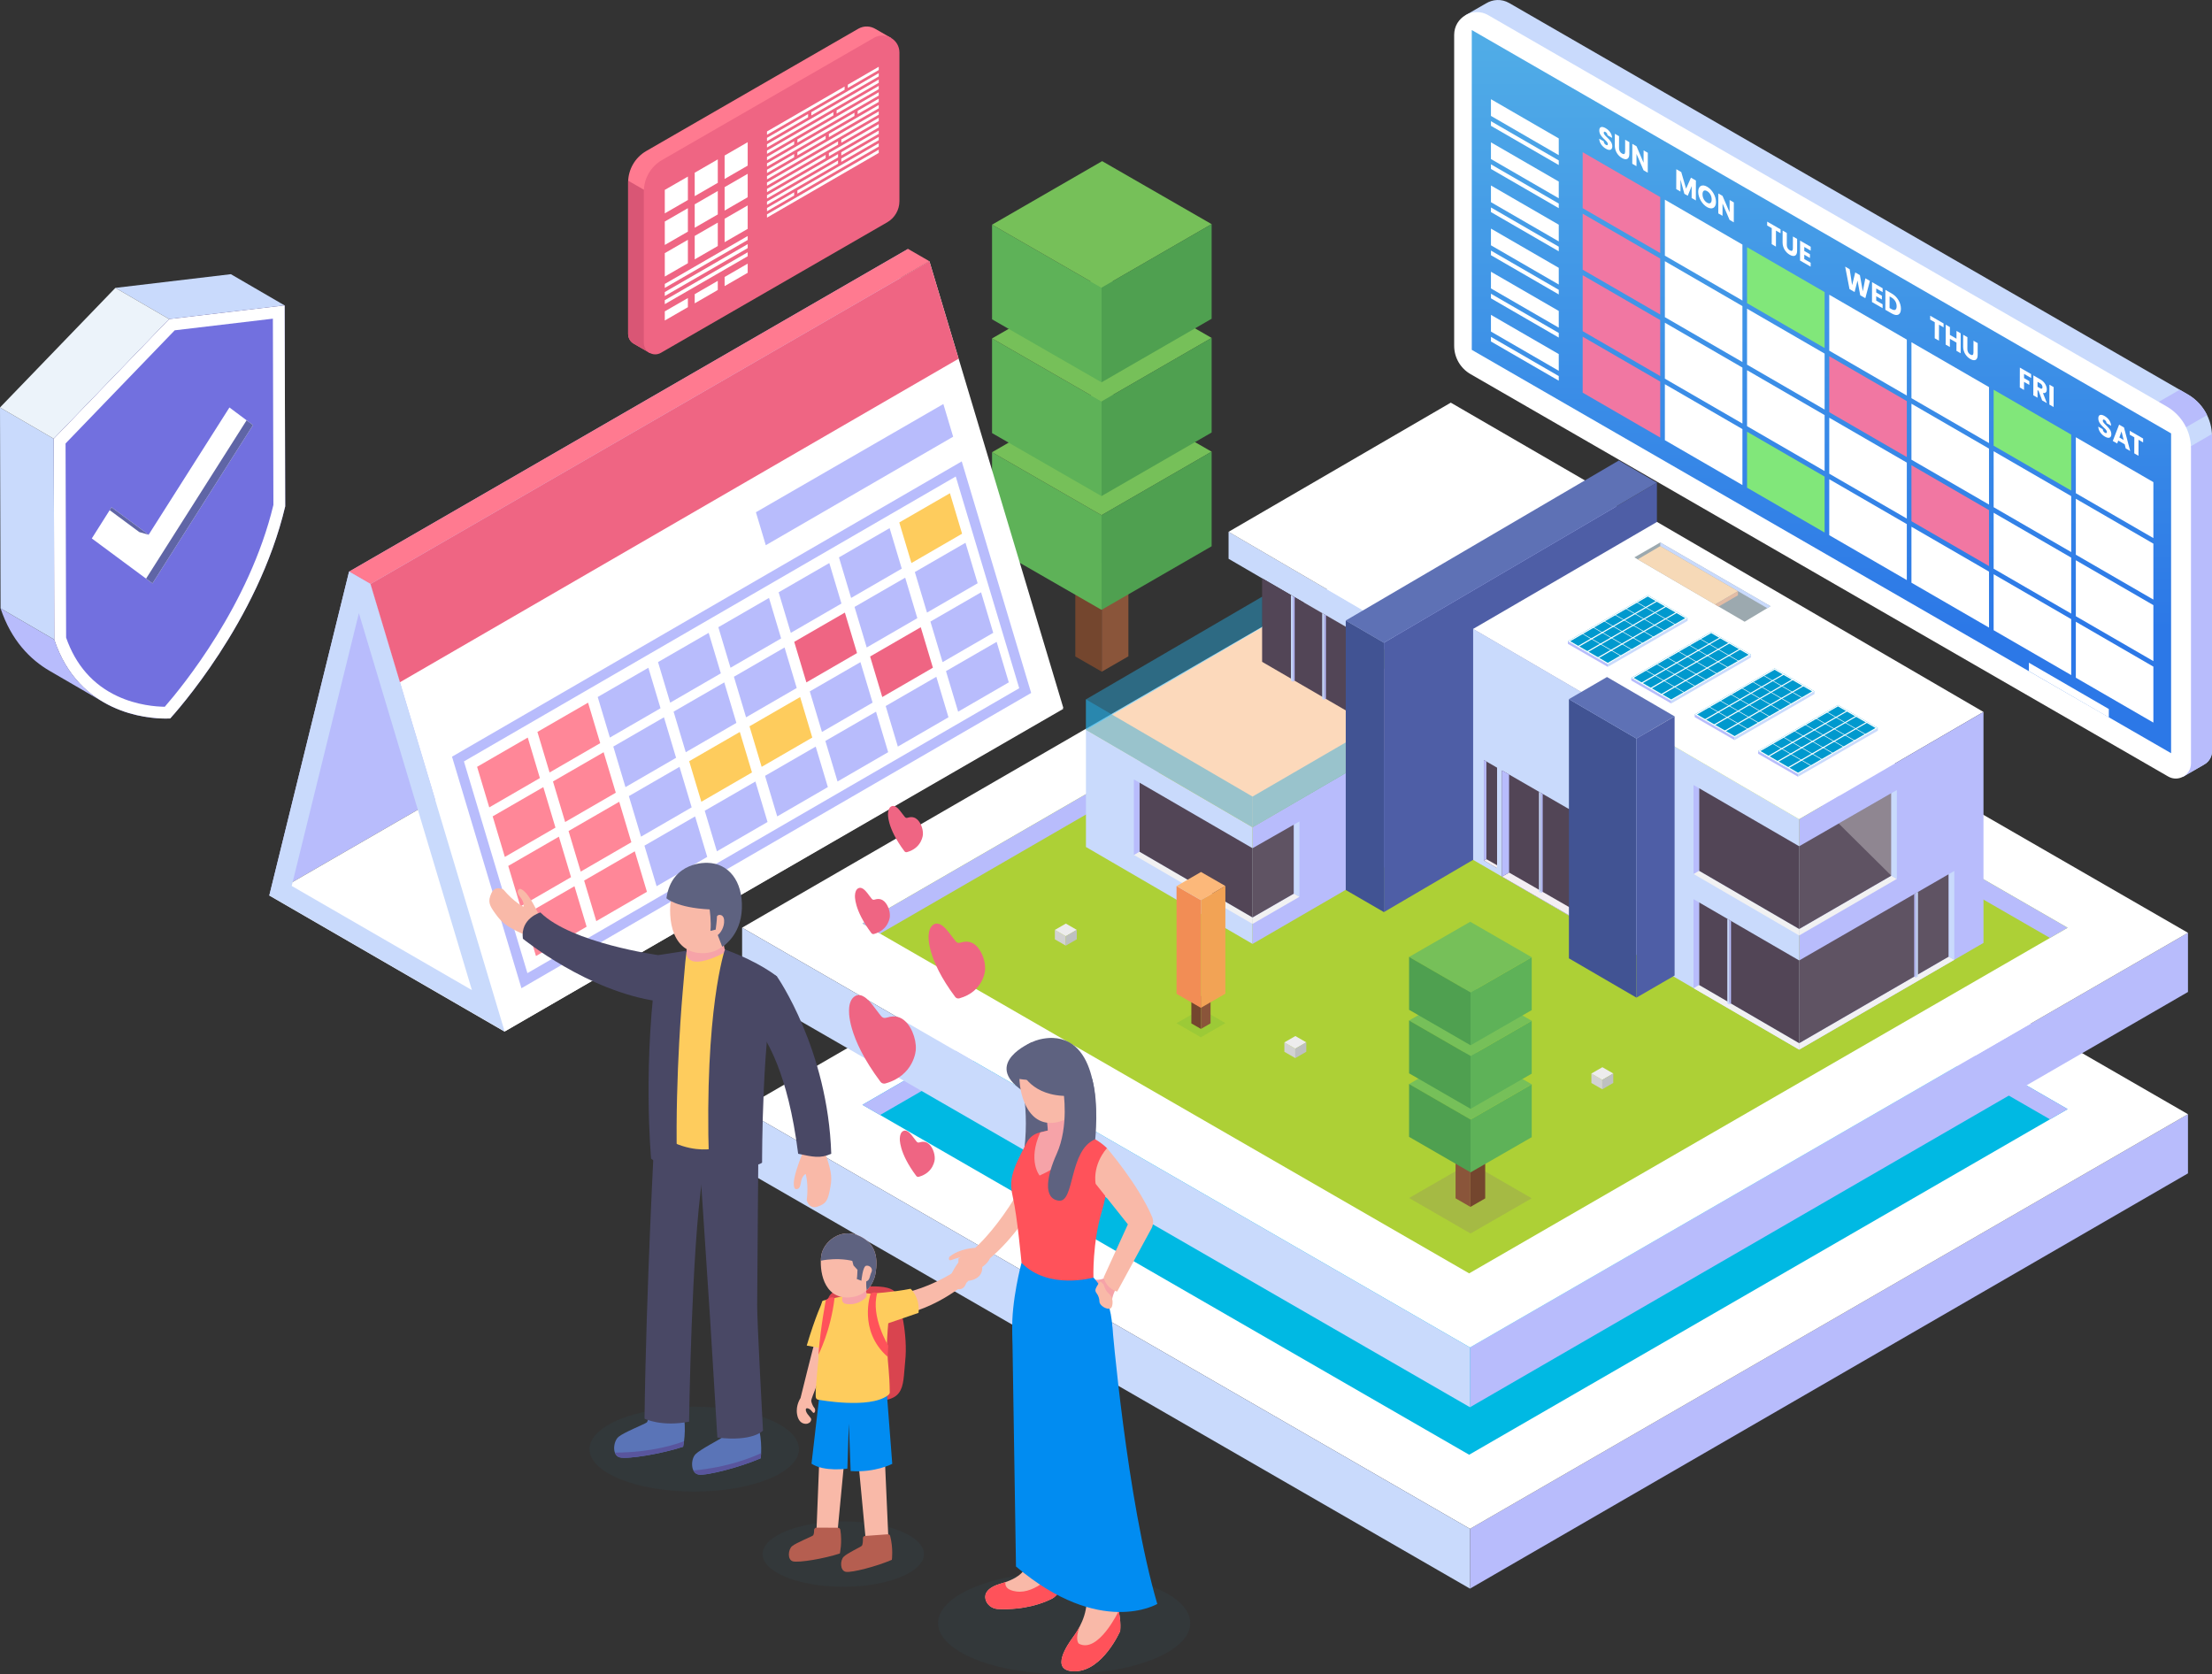 <?xml version="1.0" encoding="UTF-8"?>
<svg xmlns="http://www.w3.org/2000/svg" xmlns:xlink="http://www.w3.org/1999/xlink" viewBox="0 0 1475.05 1116.42">
  <rect x="0" y="0" width="1475.05" height="1116.42" fill="#333333" stroke="none"/>
  <defs>
    <style>
      .cls-1 {
        fill: #ff525a;
      }

      .cls-1, .cls-2, .cls-3, .cls-4, .cls-5, .cls-6, .cls-7, .cls-8, .cls-9, .cls-10, .cls-11, .cls-12, .cls-13, .cls-14, .cls-15, .cls-16, .cls-17, .cls-18, .cls-19, .cls-20, .cls-21, .cls-22, .cls-23, .cls-24, .cls-25, .cls-26, .cls-27, .cls-28, .cls-29, .cls-30, .cls-31, .cls-32, .cls-33, .cls-34, .cls-35, .cls-36, .cls-37, .cls-38, .cls-39, .cls-40, .cls-41, .cls-42, .cls-43, .cls-44, .cls-45, .cls-46, .cls-47, .cls-48, .cls-49, .cls-50, .cls-51, .cls-52, .cls-53, .cls-54, .cls-55, .cls-56, .cls-57, .cls-58, .cls-59 {
        stroke-width: 0px;
      }

      .cls-2 {
        fill: #2b778f;
        opacity: .07;
      }

      .cls-2, .cls-29, .cls-34, .cls-36, .cls-37 {
        mix-blend-mode: multiply;
      }

      .cls-3 {
        fill: #d9444f;
      }

      .cls-4 {
        fill: url(#linear-gradient);
      }

      .cls-5 {
        fill: #5f5363;
      }

      .cls-6 {
        fill: #0099ce;
      }

      .cls-7 {
        fill: #5eb258;
      }

      .cls-8 {
        fill: #5e6280;
      }

      .cls-9 {
        fill: #ecf3fa;
      }

      .cls-10 {
        fill: #e2bca5;
      }

      .cls-11 {
        fill: #00b9e3;
      }

      .cls-12 {
        fill: #f9baa9;
      }

      .cls-13 {
        fill: #add036;
      }

      .cls-60 {
        isolation: isolate;
      }

      .cls-14 {
        fill: #8a553a;
      }

      .cls-15 {
        fill: #f6d9b7;
      }

      .cls-16 {
        fill: #b55e50;
      }

      .cls-17 {
        fill: #f3eef3;
      }

      .cls-18 {
        fill: #59559d;
      }

      .cls-19, .cls-61, .cls-56 {
        mix-blend-mode: overlay;
      }

      .cls-19, .cls-48, .cls-56 {
        fill: #fff;
      }

      .cls-20 {
        fill: #494865;
      }

      .cls-21 {
        fill: #c9dafc;
      }

      .cls-22 {
        fill: #4fa050;
      }

      .cls-23 {
        fill: #d95675;
      }

      .cls-24 {
        fill: #74462e;
      }

      .cls-25 {
        fill: #9ca9af;
      }

      .cls-26 {
        fill: #76c059;
      }

      .cls-27 {
        fill: #f1f1f2;
      }

      .cls-28 {
        fill: #ef6583;
      }

      .cls-29 {
        fill: #7b4196;
        opacity: .15;
      }

      .cls-30 {
        fill: #5f65a6;
      }

      .cls-31 {
        fill: #f177a2;
      }

      .cls-32 {
        fill: #7270df;
      }

      .cls-33 {
        fill: #018cf1;
      }

      .cls-34 {
        fill: #2c788f;
        opacity: .08;
      }

      .cls-35 {
        fill: #ff8798;
      }

      .cls-36 {
        fill: #26a9e0;
        opacity: .46;
      }

      .cls-37 {
        fill: #009345;
        opacity: .1;
      }

      .cls-38 {
        fill: #f6a3a8;
      }

      .cls-39 {
        fill: #f9b9a8;
      }

      .cls-40 {
        fill: #edeced;
      }

      .cls-41 {
        fill: #524556;
      }

      .cls-42 {
        fill: #fcd9bb;
      }

      .cls-43 {
        fill: #fcb87a;
      }

      .cls-44 {
        fill: #f2a355;
      }

      .cls-45 {
        fill: #b8bcfc;
      }

      .cls-46 {
        fill: #fecc5d;
      }

      .cls-47 {
        fill: #5e71b5;
      }

      .cls-49 {
        fill: #d2d2d2;
      }

      .cls-50 {
        fill: #415393;
      }

      .cls-51 {
        fill: #3d3e5a;
      }

      .cls-52 {
        fill: #4e5ea6;
      }

      .cls-53 {
        fill: #bec0c0;
      }

      .cls-54 {
        fill: #5a74b7;
      }

      .cls-55 {
        fill: #81e77a;
      }

      .cls-56 {
        opacity: .3;
      }

      .cls-57 {
        fill: #f28d55;
      }

      .cls-58 {
        fill: #ff7a90;
      }

      .cls-59 {
        fill: #e5e2e6;
      }
    </style>
    <linearGradient id="linear-gradient" x1="-5530.4" y1="6.98" x2="-5530.4" y2="419.94" gradientTransform="translate(6745.01)" gradientUnits="userSpaceOnUse">
      <stop offset="0" stop-color="#52afe7"/>
      <stop offset="1" stop-color="#2c78e7"/>
    </linearGradient>
  </defs>
  <g class="cls-60">
    <g id="Object">
      <g>
        <g>
          <polygon class="cls-24" points="734.71 375.64 734.71 447.92 717.06 437.77 717.06 365.48 734.71 375.64"/>
          <polygon class="cls-14" points="734.71 375.63 734.71 447.91 752.46 437.67 752.46 365.39 734.71 375.63"/>
          <g>
            <polygon class="cls-7" points="734.57 343.58 734.57 406.7 661.54 364.68 661.54 301.56 734.57 343.58"/>
            <polygon class="cls-26" points="661.54 301.56 734.57 343.58 807.97 301.21 734.95 259.2 661.54 301.56"/>
            <polygon class="cls-22" points="734.57 343.54 734.57 406.66 807.97 364.29 807.97 301.17 734.57 343.54"/>
          </g>
          <g>
            <polygon class="cls-7" points="734.57 267.72 734.57 330.84 661.54 288.81 661.54 225.69 734.57 267.72"/>
            <polygon class="cls-26" points="661.54 225.69 734.57 267.72 807.97 225.35 734.95 183.33 661.54 225.69"/>
            <polygon class="cls-22" points="734.57 267.67 734.57 330.79 807.97 288.42 807.97 225.31 734.57 267.67"/>
          </g>
          <g>
            <polygon class="cls-7" points="734.57 191.85 734.57 254.97 661.54 212.94 661.54 149.83 734.57 191.85"/>
            <polygon class="cls-26" points="661.54 149.83 734.57 191.85 807.97 149.48 734.95 107.46 661.54 149.83"/>
            <polygon class="cls-22" points="734.57 191.81 734.57 254.93 807.97 212.56 807.97 149.44 734.57 191.81"/>
          </g>
        </g>
        <g>
          <polygon class="cls-45" points="232.77 381.23 179.58 597.15 552.31 381.95 605.5 166.03 232.77 381.23"/>
          <polygon class="cls-48" points="552.31 381.95 709.09 472.68 336.37 687.88 179.58 597.15 552.31 381.95"/>
          <polygon class="cls-48" points="247.05 389.42 336.54 687.88 709.09 472.13 619.77 174.21 247.05 389.42"/>
          <polygon class="cls-58" points="605.5 165.97 619.77 174.21 247.05 389.42 232.77 381.17 605.5 165.97"/>
          <path class="cls-21" d="M179.58,597.15l156.95,90.73-89.49-298.46-14.28-8.24-53.19,215.98ZM314.7,660.26l-120.18-69.47,44.8-181.93,75.38,251.4Z"/>
          <polygon class="cls-28" points="639.26 239.21 266.7 454.96 247.05 389.42 619.77 174.21 639.26 239.21"/>
          <path class="cls-45" d="M637.33,317.76l42.33,141.19-327.96,189.99-42.33-141.19,327.96-189.99M641.32,307.69l-339.9,196.91,46.3,154.41,339.9-196.91-46.29-154.41h0Z"/>
          <polygon class="cls-46" points="599.67 348.41 607.78 375.46 641.55 355.91 633.45 328.91 599.67 348.41"/>
          <polygon class="cls-45" points="559.45 371.69 567.56 398.74 601.33 379.19 593.23 352.19 559.45 371.69"/>
          <polygon class="cls-45" points="519.23 394.97 527.34 422.02 561.11 402.47 553.02 375.46 519.23 394.97"/>
          <polygon class="cls-45" points="479.02 418.25 487.13 445.3 520.89 425.74 512.8 398.74 479.02 418.25"/>
          <polygon class="cls-45" points="438.8 441.52 446.91 468.58 480.68 449.02 472.58 422.02 438.8 441.52"/>
          <polygon class="cls-45" points="398.58 464.8 406.69 491.85 440.46 472.3 432.36 445.3 398.58 464.8"/>
          <polygon class="cls-35" points="358.37 488.08 366.48 515.13 400.24 495.58 392.15 468.58 358.37 488.08"/>
          <polygon class="cls-35" points="318.15 511.36 326.26 538.41 360.02 518.86 351.93 491.85 318.15 511.36"/>
          <polygon class="cls-45" points="610.05 381.46 618.16 408.51 651.93 388.95 643.83 361.95 610.05 381.46"/>
          <polygon class="cls-45" points="569.84 404.73 577.95 431.78 611.71 412.23 603.62 385.23 569.84 404.73"/>
          <polygon class="cls-28" points="529.62 428.01 537.73 455.06 571.5 435.51 563.4 408.51 529.62 428.01"/>
          <polygon class="cls-45" points="489.4 451.29 497.51 478.34 531.28 458.79 523.18 431.78 489.4 451.29"/>
          <polygon class="cls-45" points="449.18 474.57 457.29 501.62 491.06 482.06 482.97 455.06 449.18 474.57"/>
          <polygon class="cls-45" points="408.97 497.85 417.08 524.9 450.84 505.34 442.75 478.34 408.97 497.85"/>
          <polygon class="cls-35" points="368.75 521.12 376.86 548.17 410.63 528.62 402.53 501.62 368.75 521.12"/>
          <polygon class="cls-35" points="328.53 544.4 336.64 571.45 370.41 551.9 362.31 524.9 328.53 544.4"/>
          <polygon class="cls-45" points="620.44 414.5 628.55 441.55 662.32 422 654.22 394.99 620.44 414.5"/>
          <polygon class="cls-28" points="580.22 437.78 588.33 464.83 622.1 445.27 614 418.27 580.22 437.78"/>
          <polygon class="cls-45" points="540 461.05 548.11 488.11 581.88 468.55 573.78 441.55 540 461.05"/>
          <polygon class="cls-46" points="499.79 484.33 507.9 511.38 541.66 491.83 533.57 464.83 499.79 484.33"/>
          <polygon class="cls-46" points="459.57 507.61 467.68 534.66 501.45 515.11 493.35 488.11 459.57 507.61"/>
          <polygon class="cls-45" points="419.35 530.89 427.46 557.94 461.23 538.38 453.13 511.38 419.35 530.89"/>
          <polygon class="cls-35" points="379.13 554.17 387.25 581.22 421.01 561.66 412.92 534.66 379.13 554.17"/>
          <polygon class="cls-35" points="338.92 577.44 347.03 604.49 380.79 584.94 372.7 557.94 338.92 577.44"/>
          <polygon class="cls-45" points="630.82 447.54 638.93 474.59 672.7 455.04 664.6 428.04 630.82 447.54"/>
          <polygon class="cls-45" points="590.61 470.82 598.72 497.87 632.48 478.32 624.39 451.31 590.61 470.82"/>
          <polygon class="cls-45" points="550.39 494.1 558.5 521.15 592.27 501.59 584.17 474.59 550.39 494.1"/>
          <polygon class="cls-45" points="510.17 517.37 518.28 544.43 552.05 524.87 543.95 497.87 510.17 517.37"/>
          <polygon class="cls-45" points="469.95 540.65 478.06 567.7 511.83 548.15 503.74 521.15 469.95 540.65"/>
          <polygon class="cls-45" points="429.74 563.93 437.85 590.98 471.61 571.43 463.52 544.43 429.74 563.93"/>
          <polygon class="cls-35" points="389.52 587.21 397.63 614.26 431.4 594.7 423.3 567.7 389.52 587.21"/>
          <polygon class="cls-35" points="349.3 610.49 357.41 637.54 391.18 617.98 383.08 590.98 349.3 610.49"/>
          <polygon class="cls-45" points="635.6 291.22 510.66 363.58 504.07 341.59 629.07 269.42 635.6 291.22"/>
        </g>
        <g>
          <g>
            <polygon class="cls-45" points="980.24 1019.51 980.24 1059.39 1459.03 782.46 1459.03 743.01 980.24 1019.51"/>
            <polygon class="cls-48" points="1459.03 743.01 980.24 1019.51 494.87 739.56 973.22 462.82 1459.03 743.01"/>
            <polygon class="cls-21" points="980.24 1019.51 980.24 1059.39 494.87 779.44 494.87 739.56 980.24 1019.51"/>
          </g>
          <polygon class="cls-11" points="973.84 506.08 1378.78 739.62 979.69 970.1 575.11 736.75 973.84 506.08"/>
          <polygon class="cls-45" points="973.84 519.68 586.89 743.55 575.11 736.75 973.84 506.08 1378.78 739.62 1367 746.43 973.84 519.68"/>
        </g>
        <g>
          <g>
            <polygon class="cls-45" points="980.24 898.56 980.24 938.43 1459.03 661.5 1459.03 622.05 980.24 898.56"/>
            <polygon class="cls-48" points="1459.03 622.05 980.24 898.56 494.87 618.61 973.22 341.87 1459.03 622.05"/>
            <polygon class="cls-21" points="980.24 898.56 980.24 938.43 494.87 658.48 494.87 618.61 980.24 898.56"/>
          </g>
          <polygon class="cls-13" points="973.84 385.12 1378.78 618.67 979.69 849.15 575.11 615.8 973.84 385.12"/>
          <polygon class="cls-45" points="973.84 398.72 586.89 622.59 575.11 615.8 973.84 385.12 1378.78 618.67 1367 625.47 973.84 398.72"/>
        </g>
        <g>
          <g>
            <polygon class="cls-21" points="835.24 551.64 724.15 486.83 724.15 564.82 835.24 629.46 835.24 551.64"/>
            <polygon class="cls-42" points="858.66 408.48 724.15 486.83 835.23 551.65 969.91 473.2 858.66 408.48"/>
            <polygon class="cls-45" points="929.59 496.71 835.23 551.65 835.24 629.46 929.59 574.7 929.59 496.71"/>
          </g>
          <g>
            <polygon class="cls-21" points="929.35 418.9 819.26 354.64 819.26 372.63 929.35 436.71 929.35 418.9"/>
            <polygon class="cls-48" points="967.44 268.51 819.25 354.65 929.34 418.91 1077.84 332.51 967.44 268.51"/>
            <polygon class="cls-45" points="1077.85 332.51 929.34 418.91 929.35 496.72 1077.85 410.5 1077.85 332.51"/>
          </g>
          <polygon class="cls-41" points="841.63 441.35 841.63 385.64 911.97 426.37 911.97 482.19 841.63 441.35"/>
          <polygon class="cls-36" points="897.4 515.54 897.4 495.08 835.23 531.2 835.23 551.65 897.4 515.54 897.4 515.54"/>
          <polygon class="cls-36" points="841.63 418.37 841.63 397.92 724.15 466.38 724.15 486.83 786.31 450.72 841.63 418.37"/>
          <g>
            <g>
              <polygon class="cls-27" points="835.23 611.81 759.82 567.95 756.12 570.1 835.23 616.12 835.23 611.81"/>
              <polygon class="cls-41" points="759.82 567.95 759.82 521.89 835.23 565.64 835.23 611.81 759.82 567.95"/>
              <polygon class="cls-45" points="756.12 519.76 756.12 570.1 759.82 567.95 759.82 521.89 756.12 519.76"/>
            </g>
            <g>
              <polygon class="cls-27" points="835.23 611.81 862.83 595.89 866.53 598.03 835.23 616.12 835.23 611.81"/>
              <polygon class="cls-5" points="862.83 595.89 862.83 549.9 835.23 565.64 835.23 611.81 862.83 595.89"/>
              <polygon class="cls-21" points="866.53 547.77 866.53 598.03 862.83 595.89 862.83 549.9 866.53 547.77"/>
            </g>
          </g>
          <g>
            <polygon class="cls-45" points="862.13 397.51 862.13 454.59 863.32 453.9 863.32 398.2 862.13 397.51"/>
            <polygon class="cls-21" points="862.13 454.58 860.87 453.84 860.87 396.78 862.13 397.51 862.13 454.58"/>
          </g>
          <g>
            <polygon class="cls-45" points="882.96 409.57 882.96 466.65 884.15 465.96 884.15 410.26 882.96 409.57"/>
            <polygon class="cls-21" points="882.96 466.64 881.7 465.91 881.7 408.84 882.96 409.57 882.96 466.64"/>
          </g>
          <g>
            <polygon class="cls-52" points="922.85 428.6 1104.9 321.86 1104.9 501.57 922.85 608.24 922.85 428.6"/>
            <polygon class="cls-47" points="1079.51 307.09 1104.9 321.86 922.85 428.6 897.4 413.79 1079.51 307.09"/>
            <polygon class="cls-50" points="897.4 413.79 922.85 428.6 922.85 608.24 897.4 593.5 897.4 413.79"/>
          </g>
          <g>
            <polygon class="cls-21" points="1199.76 546.28 982.35 419.39 982.35 573.41 1199.76 699.96 1199.76 546.28"/>
            <polygon class="cls-48" points="1104.96 348.05 982.33 419.41 1199.74 546.3 1322.67 474.77 1104.96 348.05"/>
            <polygon class="cls-45" points="1322.67 474.77 1199.74 546.3 1199.76 699.96 1322.67 628.79 1322.67 474.77"/>
          </g>
          <g>
            <g>
              <polygon class="cls-27" points="1199.76 695.65 1133 656.81 1129.31 658.95 1199.76 699.96 1199.76 695.65"/>
              <polygon class="cls-41" points="1133 656.81 1133 601.76 1199.76 640.49 1199.76 695.65 1133 656.81"/>
              <polygon class="cls-45" points="1129.31 599.62 1129.31 658.95 1133 656.81 1133 601.76 1129.31 599.62"/>
            </g>
            <g>
              <polygon class="cls-27" points="1199.76 695.65 1299.5 637.92 1303.2 640.06 1199.76 699.96 1199.76 695.65"/>
              <polygon class="cls-5" points="1299.5 637.92 1299.5 582.95 1199.76 640.49 1199.76 695.65 1299.5 637.92"/>
              <polygon class="cls-21" points="1303.2 580.81 1303.2 640.06 1299.5 637.92 1299.5 582.95 1303.2 580.81"/>
            </g>
          </g>
          <g>
            <g>
              <polygon class="cls-27" points="1199.76 619.5 1133 580.66 1129.31 582.8 1199.76 623.81 1199.76 619.5"/>
              <polygon class="cls-41" points="1133 580.66 1133 525.61 1199.76 564.34 1199.76 619.5 1133 580.66"/>
              <polygon class="cls-45" points="1129.31 523.48 1129.31 582.8 1133 580.66 1133 525.61 1129.31 523.48"/>
            </g>
            <g>
              <polygon class="cls-27" points="1199.76 619.5 1261.21 583.95 1264.9 586.09 1199.76 623.81 1199.76 619.5"/>
              <polygon class="cls-5" points="1261.21 583.95 1261.21 528.97 1199.76 564.34 1199.76 619.5 1261.21 583.95"/>
              <polygon class="cls-21" points="1264.9 526.84 1264.9 586.09 1261.21 583.95 1261.21 528.97 1264.9 526.84"/>
            </g>
          </g>
          <g>
            <g>
              <polygon class="cls-41" points="1047.1 540.01 1047.1 610.83 1001.59 584.58 1001.59 513.76 1047.1 540.01"/>
              <polygon class="cls-17" points="1047.1 605.33 1047.1 610.83 1001.59 584.58 1006.31 581.87 1047.1 605.33"/>
              <polygon class="cls-45" points="1001.59 513.76 1001.59 584.58 1006.31 581.87 1006.31 516.49 1001.59 513.76"/>
            </g>
            <g>
              <polygon class="cls-41" points="998.31 511.92 998.31 578.94 989.52 573.87 989.52 506.85 998.31 511.92"/>
              <polygon class="cls-17" points="998.31 576.98 998.31 578.94 989.52 573.87 991.16 572.93 998.31 576.98"/>
              <polygon class="cls-45" points="989.52 506.85 989.52 573.88 991.16 572.93 991.16 507.79 989.52 506.85"/>
            </g>
            <g>
              <polygon class="cls-41" points="1059.62 547.31 1059.62 614.33 1050.82 609.26 1050.82 542.24 1059.62 547.31"/>
              <polygon class="cls-17" points="1059.62 612.37 1059.62 614.33 1050.82 609.26 1052.47 608.32 1059.62 612.37"/>
              <polygon class="cls-59" points="1050.82 542.24 1050.82 609.26 1052.47 608.32 1052.47 543.18 1050.82 542.24"/>
            </g>
          </g>
          <g>
            <polygon class="cls-50" points="1091.24 492.52 1046.22 466.24 1046.22 639.08 1091.24 665.28 1091.24 492.52"/>
            <polygon class="cls-47" points="1071.61 451.47 1046.21 466.24 1091.23 492.52 1116.69 477.71 1071.61 451.47"/>
            <polygon class="cls-52" points="1116.69 477.71 1091.23 492.52 1091.24 665.28 1116.69 650.54 1116.69 477.71"/>
          </g>
          <polygon class="cls-36" points="835.23 531.2 724.15 466.38 724.15 486.84 835.23 551.65 835.23 531.2"/>
          <g>
            <polygon class="cls-25" points="1089.86 371.69 1163.39 414.61 1180.65 404.25 1107.12 361.73 1089.86 371.69"/>
            <polygon class="cls-21" points="1107.12 361.73 1107.12 364.18 1178.48 405.55 1180.65 404.25 1107.12 361.73"/>
            <polygon class="cls-15" points="1107.12 364.18 1092.11 373 1143.66 403.13 1158.93 394.24 1107.12 364.18"/>
            <polygon class="cls-10" points="1143.66 403.13 1146.01 404.5 1158.93 396.98 1158.93 394.24 1143.66 403.13"/>
          </g>
          <g>
            <polygon class="cls-6" points="1125.39 412.2 1072.12 442.92 1045.53 427.59 1098.8 396.88 1125.39 412.2"/>
            <polygon class="cls-45" points="1045.53 427.59 1045.53 429.37 1072.12 444.7 1072.12 442.92 1045.53 427.59"/>
            <polygon class="cls-21" points="1125.39 413.98 1125.39 412.2 1072.12 442.92 1072.12 444.7 1125.39 413.98"/>
            <path class="cls-48" d="M1045.53,427.59l26.59,15.32,53.27-30.72-26.59-15.32-53.26,30.72ZM1072.12,442.01l-25.02-14.41,51.69-29.81,25.02,14.41-51.69,29.81Z"/>
            <polygon class="cls-48" points="1104.54 400.59 1051.71 431.09 1052.47 431.52 1105.24 400.99 1104.54 400.59"/>
            <polygon class="cls-48" points="1110.79 403.99 1057.97 434.49 1058.72 434.93 1111.49 404.39 1110.79 403.99"/>
            <polygon class="cls-48" points="1091.27 401.32 1117.6 416.52 1117.22 416.73 1090.93 401.52 1091.27 401.32"/>
            <polygon class="cls-48" points="1084.02 405.5 1110.35 420.7 1109.97 420.91 1083.67 405.7 1084.02 405.5"/>
            <polygon class="cls-48" points="1076.76 409.68 1103.09 424.88 1102.71 425.1 1076.42 409.88 1076.76 409.68"/>
            <polygon class="cls-48" points="1069.51 413.86 1095.83 429.06 1095.46 429.28 1069.16 414.06 1069.51 413.86"/>
            <polygon class="cls-48" points="1062.25 418.04 1088.58 433.24 1088.2 433.46 1061.91 418.24 1062.25 418.04"/>
            <polygon class="cls-48" points="1055 422.22 1081.32 437.42 1080.95 437.64 1054.65 422.42 1055 422.22"/>
            <polygon class="cls-48" points="1117.84 408.12 1065.01 438.62 1065.77 439.06 1118.54 408.52 1117.84 408.12"/>
          </g>
          <g>
            <polygon class="cls-6" points="1167.67 436.62 1114.41 467.34 1087.82 452.02 1141.08 421.3 1167.67 436.62"/>
            <polygon class="cls-45" points="1087.82 452.02 1087.82 453.8 1114.41 469.12 1114.41 467.34 1087.82 452.02"/>
            <polygon class="cls-21" points="1167.67 438.4 1167.67 436.62 1114.41 467.34 1114.41 469.12 1167.67 438.4"/>
            <path class="cls-48" d="M1087.82,452.02l26.59,15.32,53.27-30.72-26.59-15.32-53.26,30.72ZM1114.41,466.43l-25.02-14.41,51.69-29.81,25.02,14.41-51.69,29.81Z"/>
            <polygon class="cls-48" points="1146.83 425.01 1094 455.51 1094.76 455.94 1147.52 425.41 1146.83 425.01"/>
            <polygon class="cls-48" points="1153.08 428.41 1100.25 458.91 1101.01 459.35 1153.77 428.81 1153.08 428.41"/>
            <polygon class="cls-48" points="1133.56 425.74 1159.89 440.94 1159.51 441.15 1133.21 425.94 1133.56 425.74"/>
            <polygon class="cls-48" points="1126.3 429.92 1152.63 445.12 1152.25 445.34 1125.96 430.12 1126.3 429.92"/>
            <polygon class="cls-48" points="1119.05 434.1 1145.38 449.3 1145 449.52 1118.7 434.3 1119.05 434.1"/>
            <polygon class="cls-48" points="1111.79 438.28 1138.12 453.48 1137.74 453.7 1111.45 438.48 1111.79 438.28"/>
            <polygon class="cls-48" points="1104.54 442.46 1130.86 457.66 1130.49 457.88 1104.19 442.66 1104.54 442.46"/>
            <polygon class="cls-48" points="1097.28 446.64 1123.61 461.84 1123.23 462.06 1096.94 446.84 1097.28 446.64"/>
            <polygon class="cls-48" points="1160.13 432.54 1107.3 463.04 1108.06 463.48 1160.82 432.94 1160.13 432.54"/>
          </g>
          <g>
            <polygon class="cls-6" points="1209.96 461.04 1156.69 491.76 1130.1 476.44 1183.37 445.72 1209.96 461.04"/>
            <polygon class="cls-45" points="1130.1 476.44 1130.1 478.22 1156.69 493.54 1156.69 491.76 1130.1 476.44"/>
            <polygon class="cls-21" points="1209.96 462.82 1209.96 461.04 1156.69 491.76 1156.69 493.54 1209.96 462.82"/>
            <path class="cls-48" d="M1130.1,476.44l26.59,15.32,53.27-30.72-26.59-15.32-53.26,30.72ZM1156.69,490.85l-25.02-14.41,51.69-29.81,25.02,14.41-51.69,29.81Z"/>
            <polygon class="cls-48" points="1189.11 449.43 1136.29 479.93 1137.04 480.36 1189.81 449.83 1189.11 449.43"/>
            <polygon class="cls-48" points="1195.36 452.83 1142.54 483.33 1143.3 483.77 1196.06 453.23 1195.36 452.83"/>
            <polygon class="cls-48" points="1175.85 450.16 1202.17 465.36 1201.79 465.58 1175.5 450.36 1175.85 450.16"/>
            <polygon class="cls-48" points="1168.59 454.34 1194.92 469.54 1194.54 469.76 1168.24 454.54 1168.59 454.34"/>
            <polygon class="cls-48" points="1161.33 458.52 1187.66 473.72 1187.28 473.94 1160.99 458.72 1161.33 458.52"/>
            <polygon class="cls-48" points="1154.08 462.7 1180.41 477.9 1180.03 478.12 1153.73 462.9 1154.08 462.7"/>
            <polygon class="cls-48" points="1146.82 466.88 1173.15 482.08 1172.77 482.3 1146.48 467.08 1146.82 466.88"/>
            <polygon class="cls-48" points="1139.57 471.06 1165.89 486.26 1165.52 486.48 1139.22 471.26 1139.57 471.06"/>
            <polygon class="cls-48" points="1202.41 456.96 1149.59 487.46 1150.34 487.9 1203.11 457.36 1202.41 456.96"/>
          </g>
          <g>
            <polygon class="cls-6" points="1252.24 485.46 1198.98 516.18 1172.39 500.86 1225.65 470.14 1252.24 485.46"/>
            <polygon class="cls-45" points="1172.39 500.86 1172.39 502.64 1198.98 517.96 1198.98 516.18 1172.39 500.86"/>
            <polygon class="cls-21" points="1252.24 487.24 1252.24 485.46 1198.98 516.18 1198.98 517.96 1252.24 487.24"/>
            <path class="cls-48" d="M1172.39,500.86l26.59,15.32,53.27-30.72-26.59-15.32-53.26,30.72ZM1198.98,515.27l-25.02-14.41,51.69-29.81,25.02,14.41-51.69,29.81Z"/>
            <polygon class="cls-48" points="1231.4 473.85 1178.57 504.35 1179.33 504.79 1232.09 474.25 1231.4 473.85"/>
            <polygon class="cls-48" points="1237.65 477.25 1184.82 507.75 1185.58 508.19 1238.34 477.65 1237.65 477.25"/>
            <polygon class="cls-48" points="1218.13 474.58 1244.46 489.78 1244.08 490 1217.78 474.78 1218.13 474.58"/>
            <polygon class="cls-48" points="1210.87 478.76 1237.2 493.96 1236.82 494.18 1210.53 478.96 1210.87 478.76"/>
            <polygon class="cls-48" points="1203.62 482.94 1229.95 498.14 1229.57 498.36 1203.27 483.14 1203.62 482.94"/>
            <polygon class="cls-48" points="1196.36 487.12 1222.69 502.32 1222.31 502.54 1196.02 487.32 1196.36 487.12"/>
            <polygon class="cls-48" points="1189.11 491.3 1215.44 506.5 1215.06 506.72 1188.76 491.5 1189.11 491.3"/>
            <polygon class="cls-48" points="1181.85 495.48 1208.18 510.68 1207.8 510.9 1181.51 495.68 1181.85 495.48"/>
            <polygon class="cls-48" points="1244.7 481.38 1191.87 511.88 1192.63 512.32 1245.39 481.79 1244.7 481.38"/>
          </g>
          <g>
            <polygon class="cls-45" points="1027.53 528.73 1027.53 595.46 1028.71 594.77 1028.71 529.42 1027.53 528.73"/>
            <polygon class="cls-21" points="1027.53 595.44 1026.26 594.71 1026.26 528 1027.53 528.73 1027.53 595.44"/>
          </g>
          <g>
            <polygon class="cls-45" points="1277.68 595.53 1277.68 651.95 1276.5 651.26 1276.5 596.22 1277.68 595.53"/>
            <polygon class="cls-21" points="1277.68 651.94 1278.94 651.21 1278.94 594.8 1277.68 595.53 1277.68 651.94"/>
          </g>
          <g>
            <polygon class="cls-45" points="1153.12 613.42 1153.12 669.84 1154.3 669.15 1154.3 614.11 1153.12 613.42"/>
            <polygon class="cls-21" points="1153.12 669.83 1151.85 669.1 1151.85 612.69 1153.12 613.42 1153.12 669.83"/>
          </g>
          <polygon class="cls-56" points="1226.11 549.17 1261.21 583.95 1261.21 528.97 1226.11 549.17"/>
        </g>
        <g>
          <polygon class="cls-29" points="1021.41 799.09 980.62 822.56 939.63 798.89 980.41 775.42 1021.41 799.09"/>
          <polygon class="cls-24" points="980.54 764.46 980.54 804.83 990.4 799.16 990.4 758.79 980.54 764.46"/>
          <polygon class="cls-14" points="980.54 764.46 980.54 804.83 970.63 799.11 970.63 758.74 980.54 764.46"/>
          <g>
            <polygon class="cls-7" points="980.62 746.56 980.62 781.81 1021.41 758.34 1021.41 723.09 980.62 746.56"/>
            <polygon class="cls-26" points="1021.41 723.09 980.62 746.56 939.63 722.9 980.41 699.43 1021.41 723.09"/>
            <polygon class="cls-22" points="980.62 746.53 980.62 781.79 939.63 758.12 939.63 722.87 980.62 746.53"/>
          </g>
          <g>
            <polygon class="cls-7" points="980.62 704.19 980.62 739.44 1021.41 715.97 1021.41 680.72 980.62 704.19"/>
            <polygon class="cls-26" points="1021.41 680.72 980.62 704.19 939.63 680.52 980.41 657.06 1021.41 680.72"/>
            <polygon class="cls-22" points="980.62 704.16 980.62 739.41 939.63 715.75 939.63 680.5 980.62 704.16"/>
          </g>
          <g>
            <polygon class="cls-7" points="980.62 661.81 980.62 697.07 1021.41 673.6 1021.41 638.34 980.62 661.81"/>
            <polygon class="cls-26" points="1021.41 638.34 980.62 661.81 939.63 638.15 980.41 614.68 1021.41 638.34"/>
            <polygon class="cls-22" points="980.62 661.79 980.62 697.04 939.63 673.38 939.63 638.13 980.62 661.79"/>
          </g>
        </g>
        <g>
          <polygon class="cls-37" points="784.56 682.34 800.8 691.69 817.13 682.27 800.88 672.92 784.56 682.34"/>
          <g>
            <polygon class="cls-24" points="800.83 664.31 800.83 686.14 794.44 682.47 794.44 660.64 800.83 664.31"/>
            <polygon class="cls-14" points="800.83 664.31 800.83 686.14 807.24 682.43 807.24 660.61 800.83 664.31"/>
            <polygon class="cls-57" points="800.8 600.26 800.8 672.08 784.56 662.73 784.56 590.91 800.8 600.26"/>
            <polygon class="cls-43" points="784.56 590.91 800.8 600.26 817.13 590.83 800.88 581.48 784.56 590.91"/>
            <polygon class="cls-44" points="800.8 600.25 800.8 672.07 817.13 662.65 817.13 590.82 800.8 600.25"/>
          </g>
        </g>
        <g>
          <polygon class="cls-49" points="710.71 624.31 710.71 630.61 703.43 626.42 703.43 620.12 710.71 624.31"/>
          <polygon class="cls-40" points="703.43 620.12 710.71 624.31 718.04 620.09 710.75 615.9 703.43 620.12"/>
          <polygon class="cls-53" points="710.71 624.31 710.71 630.61 718.04 626.38 718.04 620.08 710.71 624.31"/>
        </g>
        <g>
          <polygon class="cls-49" points="1068.48 720.1 1068.48 726.39 1061.19 722.2 1061.19 715.9 1068.48 720.1"/>
          <polygon class="cls-40" points="1061.19 715.9 1068.48 720.1 1075.8 715.87 1068.52 711.68 1061.19 715.9"/>
          <polygon class="cls-53" points="1068.48 720.09 1068.48 726.39 1075.8 722.16 1075.8 715.87 1068.48 720.09"/>
        </g>
        <g>
          <polygon class="cls-49" points="863.76 699.31 863.76 705.6 856.47 701.41 856.47 695.12 863.76 699.31"/>
          <polygon class="cls-40" points="856.47 695.12 863.76 699.31 871.08 695.08 863.8 690.89 856.47 695.12"/>
          <polygon class="cls-53" points="863.76 699.3 863.76 705.6 871.08 701.37 871.08 695.08 863.76 699.3"/>
        </g>
        <g>
          <path class="cls-34" d="M393.1,966.37c0,15.63,31.27,28.3,69.84,28.3s69.84-12.67,69.84-28.3-31.26-28.3-69.84-28.3-69.84,12.67-69.84,28.3Z"/>
          <g>
            <path class="cls-39" d="M359.86,611.08c.16.16.35.32.51.48h-.02s-.28,4.06-9.87,11.69c-.21-.19-.93.05-1.14-.14-11.72-5.15-14.83-8.06-18.98-13.79-4.16-5.74-5.21-8.12-2.67-13.7,2.54-5.58,8-2.4,8-2.4,7.27,8.59,13.35,11.42,13.35,11.42,0,0,1.05-2.58-2.32-6.66-3.37-4.07-.1-5.25-.1-5.25,0,0,2.2-.24,5.94,5.11,3.74,5.34,7.3,13.22,7.3,13.24Z"/>
            <path class="cls-39" d="M360.35,610.35c46,33.89,87.38,29.9,87.38,29.9l-8.78,20.87c-55.63-4.4-90.27-39.56-90.27-39.56l11.67-11.21Z"/>
            <path class="cls-20" d="M438.95,636.92s-58.01-7.98-78.58-28.45c0,0-13.51,3.85-11.69,17.52,0,0,43.02,35.13,90.12,41.74l.15-30.81Z"/>
            <path class="cls-54" d="M412.46,958.17c3.6-3.02,17.09-8.35,18.72-9.54,1.62-1.2,1-7.16,1-7.16l23.43.11c2.44,12.24-.09,23.2-.09,23.2-14.27,4.71-36.9,8.43-42.22,7.09-5.31-1.34-4.44-10.68-.84-13.7Z"/>
            <path class="cls-18" d="M410.08,968.69c24.93-.15,41.04-5.63,46.04-7.62-.3,2.32-.62,3.71-.62,3.71-14.27,4.71-36.9,8.43-42.22,7.09-1.65-.42-2.65-1.65-3.21-3.18Z"/>
            <path class="cls-54" d="M463.79,969.74c3.32-3.33,16.28-9.85,17.79-11.18,1.51-1.34.35-7.22.35-7.22l23.35-1.99c3.52,11.97,1.99,23.12,1.99,23.12-13.79,5.97-36,11.7-41.41,10.85-5.41-.85-5.38-10.24-2.06-13.57Z"/>
            <path class="cls-18" d="M462.39,980.6c23.27-2.07,39.78-9.01,45.14-11.55-.1,2.13-.27,3.42-.27,3.42-13.79,5.97-36,11.7-41.41,10.85-1.63-.26-2.76-1.3-3.46-2.71Z"/>
            <path class="cls-38" d="M488.89,636.59c-5.26-2.16-5.71-3.82-5.71-3.82-1.45-5.7-1.7-10.92-1.7-10.92l-24.01,5.09c.49,1.82.5,4.82.33,7.89-1.02.15-1.85,0-1.85,0l-3.93,4.52-1.44,10.87,18.78,8.16,15.3-8.04s9.48-11.6,4.21-13.76Z"/>
            <path class="cls-20" d="M436.49,756.26s-5.62,103.39-6.7,189.82c0,0,11.34,5.58,29.71,1.98,0,0,1.6-115.97,8.99-163.03l6.22-17.38-3.27-10.75-32.44-8.43-2.52,7.79Z"/>
            <path class="cls-20" d="M505.83,754.01s-.92,105.13-.92,116.78,3.88,83.2,3.88,83.2c0,0-6.6,7.57-30.42,4.66l-4.81-78.64-6.52-98.9,2.21-15.48,36.57-11.61Z"/>
            <path class="cls-51" d="M475.46,759.38s-14.52,2.67-27.91-3.64l1.88-7.28,26.03,3.48v7.44Z"/>
            <path class="cls-46" d="M484.22,634l-.4.98c-27.8,14.32-26.02-.15-26.02-.15h-1.85s-5.58,7.69-5.58,7.69l-4.59-.94,3.79,120.55c14.55,6.47,25.87,3.88,25.87,3.88l8.46-41.63,7.19-82.8-6.9-7.59Z"/>
            <path class="cls-20" d="M438.95,636.92l18.89-2.92-.89,7.92-1.71,19.6s-5,54.6-3.89,110.24c.08,4.1-4.01,7-7.84,5.55-3.5-1.33-7.26-2.99-9.32-4.6,0,0-6.06-65.13,4.75-135.79Z"/>
            <path class="cls-20" d="M483.42,633.18c23.45,8.51,34.7,18,34.7,18-10.13,33.76-9.93,124.15-9.93,124.15-3.03,2.38-17.78,5.07-27.18,6.58-4.24.68-8.1-2.54-8.24-6.84-3.23-102.06,10.64-141.89,10.64-141.89Z"/>
            <path class="cls-39" d="M490.53,617.7s-4.68,18.86-23.29,17.89c-21.47-1.12-22.1-27.72-19.05-40.03,2.85-11.51,17.95-24.58,32.59-14.99,10.99,7.2,14.46,19.85,9.75,37.12Z"/>
            <path class="cls-8" d="M473.22,606.44s1.2,8.47.52,14.33l3.5-.85s.91-6.74.84-8.49c-.08-1.74,4.48-2.45,4.79,2.18.3,4.63-2.36,8.59-4.26,9.93l2.99,7.8s12.45-7.06,13.12-25.45c.68-18.44-8.95-30.27-23.12-30.51,0,0-23.7-1.31-27.2,23.63,0,0,6.61,6.33,28.8,7.44Z"/>
            <path class="cls-39" d="M534.59,770.56c.73-20.26-7.3-56.85-24.4-82.84l15.65-14.85s23.92,40.25,25.01,97.84c4.22,12.09,3.91,15.69,2.55,22.65-1.37,6.95-2.39,9.35-8.21,11.29-5.81,1.94-7.21-4.22-7.21-4.22,1.34-11.17-.73-17.56-.73-17.56,0,0-2.61.99-3.29,6.23-.68,5.24-3.78,3.65-3.78,3.65,0,0-1.67-1.44-.3-7.83,1.37-6.38,4.71-14.35,4.71-14.36Z"/>
            <path class="cls-20" d="M500.63,675.9c.37-11.47,2.76-34.93,17.49-24.72,0,0,33.97,48.44,36.19,118.22-7.42,3.33-12.36,2.03-22.06,0-6.96-55.35-21.48-75.43-25.55-82.2-2.75-4.57-6.17-8.09-6.06-11.29Z"/>
          </g>
        </g>
        <g>
          <path class="cls-3" d="M597.36,862.56c-3.13-7.45-26.86-4.29-37.03-2.59-10.17,1.7-8.59,10.68-8.59,10.68l20.25,62.58c32.76,4.3,29.72-7.36,31.62-25.32,1.9-17.95-3.13-37.9-6.25-45.35Z"/>
          <path class="cls-39" d="M551.66,897.04l-8.2-2.41c-.62,1-9.64,37.69-9.64,37.69,0,0-3.31,4.72-2.31,10.73,1.25,7.52,6.62,6.38,6.62,6.38,0,0,2.71-.43,2.81-2.88.05-1.17-2.46-2.91-3.31-5.11-.85-2.21.15-2.96,2.15-1.8,1.65.95,2.16,2.91,3.06,2.51.9-.4,1-2.51.1-3.41-.9-.9-2-3.75-2-4.72,0-1.4,7.12-18.54,7.12-18.54l3.61-18.44Z"/>
          <path class="cls-46" d="M548.68,867.49s-4.99,10.41-10.71,29.81l14.58,2.71-3.88-32.51Z"/>
          <path class="cls-2" d="M508.51,1036.37c0,12.04,24.09,21.8,53.81,21.8s53.81-9.76,53.81-21.8-24.09-21.8-53.81-21.8-53.81,9.76-53.81,21.8Z"/>
          <path class="cls-12" d="M640.98,845.09c-30.58,21.2-56.99,19.23-56.99,19.23l5.6,13.73c31.12-.82,56.3-23.96,56.3-23.96l-4.91-9Z"/>
          <path class="cls-39" d="M587.84,923.38l-21.96-10.32s-.28,14.01,3.56,30.51l7.8,82.52s1.4,5.08,12.9,2.07c1.76-.46,2.25-2.66,2.17-4.48l-4.47-100.3Z"/>
          <path class="cls-16" d="M593.59,1024.24c-.18-.67-.8-1.14-1.49-1.09l-15.31,1.11c-.77.06-1.37.7-1.36,1.48.03,1.7-.05,4.46-.81,5.13-1.12.99-9.59,4.82-12.04,7.28-2.45,2.46-2.48,9.41,1.52,10.04,4,.63,20.43-3.61,30.63-8.02,0,0,1.04-7.54-1.15-15.93Z"/>
          <path class="cls-39" d="M549.79,914.52s-2.87,17.5-2.35,31.46l-2.93,73.52s-2.23,5.39,11.33,3.93c1.5-.16,2.67-1.4,2.74-2.9l10.04-105.07-18.83-.94Z"/>
          <path class="cls-16" d="M560.35,1020.12c-.12-.77-.78-1.34-1.55-1.34l-14.27-.07c-.92,0-1.67.75-1.66,1.67.01,1.35-.12,3.1-.82,3.62-1.2.88-11.18,4.83-13.85,7.06-2.66,2.23-3.31,9.15.62,10.14,3.93.99,20.67-1.76,31.23-5.25,0,0,1.69-7.33.31-15.83Z"/>
          <path class="cls-33" d="M590.64,919.58l-42.59-3.1-6.9,59.59c8.5,5.6,23.9,3.3,23.9,3.3l1-30.1,1.2,31.7c16.4,1.2,27.74-4.8,27.74-4.8l-4.35-56.59Z"/>
          <path class="cls-12" d="M709.64,763.97s-18.7,49.52-49.73,75.31l-9.65-7.11s32.08-27.18,52.93-91.68l6.45,23.48Z"/>
          <path class="cls-12" d="M633.03,838.21s-1.4,3.51,2.47,1.66c0,0,4.07-1.4,7.05-2.02.04,0,.65.04.19.62,0,0,0,.01,0,.02-2.62,1.33-5.83,5.88-9.04,12.5,0,0-1.19,4.21,2.58,7.29,3.6,2.94,6.67,1.05,7.9-2.26,1.65-4.43,3.62-6.95,6.96-8.84,2.21-1.25,7.21-3.64,9.22-8.52l-9.88-6.53s-10.68.21-17.45,6.09Z"/>
          <path class="cls-8" d="M682.01,727.48l6.12-32.51s-33.6,13.91-6.12,32.51Z"/>
          <path class="cls-2" d="M625.53,1082.34c0,18.82,37.66,34.08,84.11,34.08s84.11-15.26,84.11-34.08-37.65-34.08-84.11-34.08-84.11,15.26-84.11,34.08Z"/>
          <path class="cls-8" d="M680.5,718.19s7.63,25.71.63,60.39c0,0,21.59-13.9,28.79-19.6l-29.42-40.79Z"/>
          <path class="cls-38" d="M736.7,852.21s-4.68,2.49-8.56.46c0,0-.1,6.26,0,6.47.1.2,9.58,7.74,9.58,7.74l3.67,1.53s0-4.13,2.85-9.06l-7.53-7.13Z"/>
          <path class="cls-39" d="M667.87,1055.87c16.4-4.71,16.19-12.3,16.19-12.3,0,0,14.96-5.74,18.65-.41,0,0,2.06,8.39,2.57,16.44.17,2.69-1.3,5.24-3.7,6.46-5.84,2.96-18.28,7.77-36.22,6.91-3.84-.18-7.39-2.83-8.2-6.6-.76-3.5.94-7.7,10.71-10.51Z"/>
          <path class="cls-1" d="M667.87,1055.87c.92-.27,1.78-.54,2.6-.82-.4,2.59.83,5.34,7.24,6.24,13.13,1.83,26.04-13.21,26.05-13.21,0,0,8.41,11.24-1.18,17.37v-.09c-.32.25-.62.52-.99.71-5.84,2.96-18.28,7.77-36.22,6.91-3.84-.18-7.39-2.83-8.2-6.6-.76-3.5.94-7.7,10.71-10.51Z"/>
          <path class="cls-33" d="M681.19,842.1s-6.96,25.83-6.14,45.91l4.71,75.63,4.31,79.93s12.19,2.67,18.65-.41l-.16-78.93,6.53-69.66-4.43-46.46-23.47-6.02Z"/>
          <path class="cls-33" d="M729.15,851.94s15.17,14.76,12.3,43.45l-9.84,84.08s8.61,51.61,11.89,87.27c0,0-7.38,7.79-18.86,2.05l-17.62-90.96-5.53-74.65-3.42-51.24h31.09Z"/>
          <path class="cls-1" d="M710.46,750.91s18.69,5.72,27.71,14.74c0,0,3.28,19.88-3.28,41.61-6.56,21.73-5.74,44.68-5.74,44.68,0,0-29.93,8.61-47.96-9.84,0,0-2.85-31.14-5.72-43.44-2.66-11.41-1.27-17.15,9.37-37.02,1.68-3.13,4.61-5.42,8.05-6.29l17.56-4.44Z"/>
          <path class="cls-38" d="M697.76,744.91s1.03,6.49,1.03,11c0,0,10.46,8.88,18.86-2.39l-2.46-14.14-17.42,5.53Z"/>
          <path class="cls-39" d="M721.37,728.12s-.84,17.81-17.57,20.44c-19.31,3.04-24.54-20.72-24-32.34.51-10.87,11.64-25.44,26.37-19.58,11.04,4.39,16.36,15.09,15.21,31.48Z"/>
          <path class="cls-39" d="M743.5,1066.74s4.51,9.43,3.48,20.91c0,0-11.48,26.44-29.92,26.85-18.45.41-3.9-19.37-2.26-21.73,1.64-2.36,9.02-11.48,9.84-23.98l18.86-2.05Z"/>
          <path class="cls-1" d="M720.03,1084.59h0c-3.56,9.21-.57,11.53-.57,11.53,12.93,6.72,26.51-21.78,26.52-21.8.83,3.63,1.45,8.28,1,13.33,0,0-11.48,26.44-29.92,26.85-18.45.41-3.9-19.37-2.26-21.73.82-1.18,3.07-4.04,5.22-8.18Z"/>
          <path class="cls-38" d="M693.69,755.15l34.09,3.1s-12.11,15.48-34.52,25.66c0,0-8.14-9.72.43-28.76Z"/>
          <path class="cls-39" d="M768.26,811.49c-9.11-21.53-30.09-45.85-30.09-45.85-10.08,11.81-7.54,23.81-7.54,23.81l21.48,27.01-16.17,35.47c2.34,8.15,9.05,9.34,9.05,9.34l22.84-42.03c1.3-2.39,1.49-5.25.43-7.76Z"/>
          <path class="cls-39" d="M733.85,854.71s1.86,1.12,2.31,2.5c1.65,5,3.04,4.64,4.58,7.01.97,1.48,1.28,3.07,1.15,4.81-.08,1.08-.26,3.03-1.46,3.52-2.44.99-7.2-1.97-7.26-4.48-.05-2.01-.66-4.02-1.88-5.62-1.28-1.69-.92-2.7.04-4.49.17-.32,2.01-3.51,2.51-3.25Z"/>
          <path class="cls-33" d="M741.54,882.29l-66.56,1.78,2.52,160.57c56.19,47.58,94.23,24.96,94.23,24.96-20.46-69.63-30.19-187.32-30.19-187.32Z"/>
          <path class="cls-38" d="M716.23,752.67h-12.6l-9.94,2.48,13.5,10.15,20.6-7.04c-3.25-2.09-11.55-5.58-11.55-5.58Z"/>
          <path class="cls-8" d="M690.92,720.41s9.23.03,16.79-3.03c0,0,6.54,20.78,6.13,43.38,0,0,8.49-3.05,16.63-13.65,0,0,4.15-53.73-28.44-54.95,0,0-29.03-1.47-24.45,27.05,0,0,7.98,1.32,13.34,1.2Z"/>
          <path class="cls-8" d="M704.04,706.7l-16.7-1.14-6.84,7.57s5.08,16.18,28,17.63c22.92,1.45-4.46-24.06-4.46-24.06Z"/>
          <path class="cls-8" d="M728.32,719.48l-19.24,8s3.93,23.43-4.47,42.05c-6.4,14.18-9.4,29.7,1.4,31.15,10.8,1.45,6.65-33.79,24.34-40.95,0,0,2.55-23.61-2.03-40.25Z"/>
          <path class="cls-46" d="M543.92,929.06c-.18-2.57,1.88-23.18,1.88-23.18-.36-14.97,2.04-32.72,2.23-37.27.03-.66.56-1.23,1.32-1.43l11.54-2.54,15.48-2.29,7.03.55c3.1.17,7.4,1.16,8.18,3.38,1.21,3.44,1.83,5.91,1.28,10.8-.4,3.55-1.62,16.07-1.37,21.25.68,13.85,1.63,16.24,1.84,30.2,0,0,.14,1.04-1.46,2.11-12.27,9.03-45.59,2.87-45.59,2.87-2.92-.2-2.23-2.43-2.37-4.45Z"/>
          <path class="cls-38" d="M577.9,862.73l-.79-3.81-15.05,3.89-.47,3.59c-.19,1.43.78,2.78,2.2,3.05,6.53,1.25,11.06-1.85,13.15-3.75.82-.75,1.19-1.88.96-2.97Z"/>
          <path class="cls-12" d="M583.69,849.89s-2.31,14.43-17.44,15.3c-17.46,1.01-20.05-18.72-18.55-28.14,1.4-8.81,12.8-18.69,25.4-12.81,9.45,4.41,13.05,12.39,10.59,25.64Z"/>
          <path class="cls-8" d="M573.1,824.25c-12.6-5.88-23.99,4-25.4,12.81-.17,1.09-.29,2.32-.33,3.63,12.07-2.39,20.97.14,20.97.14l.79,3.03,2.67,2.91c-.19,2.96-.11,4.5-.46,6.13l3.08,1.16s.86-9.7,3.24-10.03c2.38-.33,4.67,1.9,3.43,4.38-1.24,2.48-.86,5.21-3.43,6.12,0,0-.18,3.43.3,5.89,4.77-4.5,5.74-10.53,5.74-10.53,2.46-13.25-1.14-21.23-10.59-25.64Z"/>
          <path class="cls-46" d="M607.2,859.42c-11,2.27-26.62,3.25-26.62,3.25l7.17,21.32,24.77-8.5c1.02-10.65-5.32-16.07-5.32-16.07Z"/>
          <path class="cls-12" d="M651.93,836.09h-8.5l-4.3,3.17v8.8l6.76,6.03s6.96-.5,8.7-5.93c1.74-5.43-2.66-12.08-2.66-12.08Z"/>
          <path class="cls-1" d="M584.94,862.34s-1.61-1.26-4.36.33c0,0-8.61,24.52,11.31,42.12l.43-7.5s-11.83-19.24-7.37-34.95Z"/>
          <path class="cls-1" d="M550.73,866.87s-3.48,17.37-4.96,36.44c0,0,8.21-15.88,10.74-37.71,0,0-1.9-1.64-5.78,1.27Z"/>
        </g>
        <g>
          <g>
            <path class="cls-21" d="M977.03,10.26l13.8-7.94h.02c4.48-2.77,10.36-3.29,15.58-.28l452.42,260.94c10.03,5.79,16.21,16.48,16.21,28.06v209.93c0,4.04-2.27,7.28-5.39,8.94v.02s-13.89,8.01-13.89,8.01l-2.2-5.77,4.01-3.72-462.97-267.04c-6.74-3.89-10.89-11.07-10.89-18.85V15.16c0-.21.03-.42.04-.63l-6.72-4.28Z"/>
            <path class="cls-45" d="M1423.8,304.48l47.95-27.66c-2.79-5.7-7.23-10.55-12.91-13.83l-5.34-3.08-29.68,17.17-.02,27.4Z"/>
            <path class="cls-45" d="M1475,289.45l-21.58,12.48v204.12l4.16,2.4-4.01,3.72,2.2,5.77,13.89-8.01v-.02c3.12-1.66,5.39-4.9,5.39-8.94v-209.93c0-.53-.03-1.06-.05-1.59Z"/>
            <path class="cls-48" d="M992.41,10.11l452.42,260.94c10.03,5.78,16.21,16.48,16.21,28.06v209.93c0,7.8-8.45,12.68-15.2,8.78l-465.25-268.35c-6.74-3.89-10.89-11.07-10.89-18.85V23.23c0-11.66,12.62-18.95,22.72-13.12Z"/>
            <polygon class="cls-4" points="981.44 233.3 1447.77 502.28 1447.77 289.01 981.44 20.04 981.44 233.3"/>
          </g>
          <g class="cls-61">
            <path class="cls-48" d="M1069.45,88.55c0-.81.49-.93,1.14-.55.01,0,.03.02.04.03.76.45,1.28,1.27,1.33,2.15l3.05,1.76c-.11-2.6-1.8-5.02-4.32-6.47-2.42-1.4-4.22-1.03-4.22,1.48-.05,4.69,5.73,6.7,5.73,9.16,0,.78-.53.94-1.35.47-.79-.46-1.35-1.27-1.43-2.34l-3-1.73c.07,2.73,2.01,5.27,4.5,6.71,2.7,1.56,4.22.58,4.22-1.65.01-4.44-5.7-6.7-5.69-9.01Z"/>
            <path class="cls-48" d="M1083.68,101.11c0,1.57-.71,2.07-2.05,1.3-1.33-.77-2-2.07-2-3.64l.02-7.94-2.81-1.62-.02,7.92c-.01,3.67,2.07,6.69,4.76,8.24,2.66,1.54,4.91,1.01,4.92-2.65l.02-7.92-2.81-1.62-.02,7.94Z"/>
            <polygon class="cls-48" points="1095.99 108.5 1091.31 97.56 1088.5 95.93 1088.46 109.21 1091.27 110.83 1091.29 102.64 1095.98 113.55 1098.79 115.17 1098.83 101.9 1096.02 100.27 1095.99 108.5"/>
          </g>
          <g class="cls-61">
            <polygon class="cls-48" points="1124.36 125.82 1121.14 114.75 1117.82 112.84 1117.78 126.11 1120.6 127.74 1120.62 119.76 1123.2 129.24 1125.47 130.55 1128.07 124.08 1128.05 132.04 1130.86 133.67 1130.9 120.39 1127.59 118.48 1124.36 125.82"/>
            <path class="cls-48" d="M1138.39,124.52c-3.27-1.89-5.95-.63-5.96,3.36-.01,3.99,2.65,8.35,5.92,10.24,3.27,1.89,5.92.59,5.93-3.4.01-3.99-2.6-8.3-5.89-10.2ZM1138.36,135.17c-1.88-1.08-3.06-3.3-3.05-5.62,0-2.36,1.19-3.17,3.07-2.09,1.84,1.06,3.04,3.25,3.03,5.61,0,2.33-1.21,3.16-3.06,2.1Z"/>
            <polygon class="cls-48" points="1153.36 141.59 1148.67 130.65 1145.86 129.03 1145.82 142.3 1148.64 143.93 1148.66 135.74 1153.34 146.64 1156.16 148.27 1156.19 134.99 1153.38 133.37 1153.36 141.59"/>
          </g>
          <g class="cls-61">
            <polygon class="cls-48" points="1178.42 150.38 1181.48 152.15 1181.45 162.83 1184.26 164.46 1184.29 153.77 1187.35 155.54 1187.36 152.95 1178.42 147.79 1178.42 150.38"/>
            <path class="cls-48" d="M1195.56,165.64c0,1.57-.71,2.07-2.05,1.3-1.33-.77-2.01-2.07-2-3.64l.02-7.94-2.81-1.62-.02,7.92c-.01,3.67,2.07,6.69,4.76,8.24,2.66,1.54,4.91,1.01,4.92-2.65l.02-7.92-2.81-1.62-.02,7.94Z"/>
            <polygon class="cls-48" points="1200.34 173.74 1207.41 177.82 1207.42 175.23 1203.16 172.77 1203.17 169.86 1206.94 172.04 1206.94 169.54 1203.17 167.36 1203.18 164.68 1207.44 167.14 1207.45 164.55 1200.37 160.46 1200.34 173.74"/>
          </g>
          <g class="cls-61">
            <polygon class="cls-48" points="1242.2 194.28 1240.25 183.47 1237.16 181.69 1235.07 190.16 1233.44 179.54 1230.43 177.8 1233.32 192.77 1236.73 194.74 1238.66 187.1 1240.48 196.9 1243.88 198.87 1246.93 187.33 1243.9 185.58 1242.2 194.28"/>
            <polygon class="cls-48" points="1248.31 201.42 1255.39 205.51 1255.39 202.92 1251.13 200.46 1251.14 197.55 1254.91 199.72 1254.92 197.23 1251.15 195.05 1251.15 192.37 1255.42 194.83 1255.42 192.23 1248.35 188.15 1248.31 201.42"/>
            <path class="cls-48" d="M1261.58,195.79l-4.33-2.5-.04,13.28,4.33,2.5c3.69,2.13,6.06.79,6.08-3.14.01-3.95-2.35-8.01-6.04-10.13ZM1261.37,206.16l-1.33-.77.02-7.72,1.33.77c2.12,1.23,3.37,3.38,3.36,5.82,0,2.44-1.26,3.12-3.39,1.89Z"/>
          </g>
          <g class="cls-61">
            <polygon class="cls-48" points="1287.12 213.13 1290.18 214.9 1290.15 225.58 1292.97 227.2 1293 216.52 1296.06 218.29 1296.06 215.7 1287.13 210.54 1287.12 213.13"/>
            <polygon class="cls-48" points="1304.66 225.87 1300.28 223.34 1300.29 218.14 1297.48 216.51 1297.44 229.79 1300.25 231.41 1300.27 225.95 1304.65 228.47 1304.63 233.94 1307.45 235.57 1307.48 222.29 1304.67 220.67 1304.66 225.87"/>
            <path class="cls-48" d="M1315.97,235.14c0,1.57-.71,2.07-2.05,1.3-1.33-.77-2-2.07-2-3.64l.02-7.94-2.81-1.62-.02,7.92c-.01,3.67,2.07,6.69,4.76,8.24,2.66,1.54,4.91,1.01,4.92-2.65l.02-7.92-2.81-1.62-.02,7.94Z"/>
          </g>
          <g class="cls-61">
            <polygon class="cls-48" points="1346.88 258.4 1349.69 260.03 1349.71 254.66 1353.23 256.69 1353.24 254.18 1349.72 252.14 1349.72 249.34 1354.43 252.06 1354.44 249.47 1346.92 245.13 1346.88 258.4"/>
            <path class="cls-48" d="M1364.88,259.68c0-2.31-1.4-5-4.23-6.63l-4.72-2.73-.04,13.28,2.81,1.62v-5.01s.69.39.69.39l2.39,6.4,3.18,1.83-2.65-6.8c1.78.42,2.57-.69,2.58-2.36ZM1360.46,258.93l-1.74-1.01v-3.29s1.75,1.01,1.75,1.01c1.05.61,1.54,1.54,1.54,2.52,0,1.04-.5,1.38-1.55.77Z"/>
            <polygon class="cls-48" points="1366.61 269.79 1369.42 271.42 1369.46 258.14 1366.65 256.52 1366.61 269.79"/>
          </g>
          <g class="cls-61">
            <path class="cls-48" d="M1402.23,280.53c0-.81.49-.93,1.14-.55.02,0,.03.02.04.03.76.46,1.28,1.27,1.33,2.15l3.04,1.76c-.11-2.6-1.8-5.02-4.32-6.47-2.42-1.4-4.22-1.03-4.22,1.48-.05,4.69,5.73,6.7,5.73,9.16,0,.78-.53.94-1.35.47-.79-.46-1.35-1.27-1.43-2.34l-2.99-1.73c.07,2.73,2.01,5.27,4.5,6.71,2.7,1.56,4.22.58,4.22-1.65.01-4.44-5.7-6.7-5.69-9.01Z"/>
            <path class="cls-48" d="M1413.1,283.19l-4.22,10.86,2.95,1.7.7-1.95,4.31,2.49.68,2.74,2.98,1.72-4.14-15.69-3.26-1.88ZM1413.28,291.74l1.43-4.04,1.42,5.69-2.85-1.64Z"/>
            <polygon class="cls-48" points="1420.19 287.28 1420.19 289.87 1423.25 291.64 1423.22 302.33 1426.03 303.95 1426.06 293.27 1429.12 295.03 1429.13 292.44 1420.19 287.28"/>
          </g>
          <polygon class="cls-31" points="1055.39 101.49 1107.11 131.42 1107.11 168.74 1055.39 138.81 1055.39 101.49"/>
          <polygon class="cls-31" points="1055.39 142.5 1107.11 172.43 1107.11 209.75 1055.39 179.82 1055.39 142.5"/>
          <polygon class="cls-31" points="1055.39 183.52 1107.11 213.45 1107.11 250.77 1055.39 220.83 1055.39 183.52"/>
          <polygon class="cls-31" points="1055.39 224.53 1107.11 254.46 1107.11 291.78 1055.39 261.85 1055.39 224.53"/>
          <polygon class="cls-19" points="1110.2 133.17 1161.92 163.1 1161.92 200.42 1110.2 170.49 1110.2 133.17"/>
          <polygon class="cls-19" points="1110.2 174.18 1161.92 204.12 1161.92 241.43 1110.2 211.5 1110.2 174.18"/>
          <polygon class="cls-19" points="1110.2 215.2 1161.92 245.13 1161.92 282.45 1110.2 252.52 1110.2 215.2"/>
          <polygon class="cls-19" points="1110.2 256.21 1161.92 286.14 1161.92 323.46 1110.2 293.53 1110.2 256.21"/>
          <polygon class="cls-55" points="1165.01 164.85 1216.73 194.78 1216.73 232.1 1165.01 202.17 1165.01 164.85"/>
          <polygon class="cls-19" points="1165.01 205.87 1216.73 235.8 1216.73 273.12 1165.01 243.18 1165.01 205.87"/>
          <polygon class="cls-19" points="1165.01 246.88 1216.73 276.81 1216.73 314.13 1165.01 284.2 1165.01 246.88"/>
          <polygon class="cls-55" points="1165.01 287.89 1216.73 317.83 1216.73 355.14 1165.01 325.21 1165.01 287.89"/>
          <polygon class="cls-19" points="1219.82 196.54 1271.54 226.47 1271.54 263.78 1219.82 233.85 1219.82 196.54"/>
          <polygon class="cls-31" points="1219.82 237.55 1271.54 267.48 1271.54 304.8 1219.82 274.87 1219.82 237.55"/>
          <polygon class="cls-19" points="1219.82 278.56 1271.54 308.49 1271.54 345.81 1219.82 315.88 1219.82 278.56"/>
          <polygon class="cls-19" points="1219.82 319.58 1271.54 349.51 1271.54 386.83 1219.82 356.89 1219.82 319.58"/>
          <polygon class="cls-19" points="1274.63 228.22 1326.35 258.15 1326.35 295.47 1274.63 265.53 1274.63 228.22"/>
          <polygon class="cls-19" points="1274.63 269.23 1326.35 299.16 1326.35 336.48 1274.63 306.55 1274.63 269.23"/>
          <polygon class="cls-31" points="1274.63 310.24 1326.35 340.18 1326.35 377.49 1274.63 347.56 1274.63 310.24"/>
          <polygon class="cls-19" points="1274.63 351.26 1326.35 381.19 1326.35 418.51 1274.63 388.58 1274.63 351.26"/>
          <polygon class="cls-55" points="1329.44 259.9 1381.16 289.83 1381.16 327.15 1329.44 297.22 1329.44 259.9"/>
          <polygon class="cls-19" points="1329.44 300.91 1381.16 330.84 1381.16 368.16 1329.44 338.23 1329.44 300.91"/>
          <polygon class="cls-19" points="1329.44 341.93 1381.16 371.86 1381.16 409.18 1329.44 379.24 1329.44 341.93"/>
          <polygon class="cls-19" points="1329.44 382.94 1381.16 412.87 1381.16 450.19 1329.44 420.26 1329.44 382.94"/>
          <polygon class="cls-19" points="1384.25 291.58 1435.96 321.51 1435.96 358.83 1384.25 328.9 1384.25 291.58"/>
          <polygon class="cls-19" points="1384.25 332.6 1435.96 362.53 1435.96 399.84 1384.25 369.91 1384.25 332.6"/>
          <polygon class="cls-19" points="1384.25 373.61 1435.96 403.54 1435.96 440.86 1384.25 410.93 1384.25 373.61"/>
          <polygon class="cls-19" points="1384.25 414.62 1435.96 444.55 1435.96 481.87 1384.25 451.94 1384.25 414.62"/>
          <g>
            <polygon class="cls-19" points="994.22 77.29 1039.44 103.46 1039.44 92.31 994.22 66.15 994.22 77.29"/>
            <polygon class="cls-19" points="994.22 83.9 1039.44 110.06 1039.44 106.98 994.22 80.82 994.22 83.9"/>
            <polygon class="cls-19" points="994.22 106.05 1039.44 132.22 1039.44 121.07 994.22 94.91 994.22 106.05"/>
            <polygon class="cls-19" points="994.22 112.66 1039.44 138.82 1039.44 135.74 994.22 109.58 994.22 112.66"/>
            <polygon class="cls-19" points="994.22 134.82 1039.44 160.98 1039.44 149.84 994.22 123.68 994.22 134.82"/>
            <polygon class="cls-19" points="994.22 141.42 1039.44 167.58 1039.44 164.51 994.22 138.34 994.22 141.42"/>
            <polygon class="cls-19" points="994.22 163.58 1039.44 189.74 1039.44 178.6 994.22 152.44 994.22 163.58"/>
            <polygon class="cls-19" points="994.22 170.18 1039.44 196.35 1039.44 193.27 994.22 167.1 994.22 170.18"/>
            <polygon class="cls-19" points="994.22 192.34 1039.44 218.51 1039.44 207.36 994.22 181.2 994.22 192.34"/>
            <polygon class="cls-19" points="994.22 198.94 1039.44 225.11 1039.44 222.03 994.22 195.87 994.22 198.94"/>
            <polygon class="cls-19" points="994.22 221.1 1039.44 247.27 1039.44 236.12 994.22 209.96 994.22 221.1"/>
            <polygon class="cls-19" points="994.22 227.71 1039.44 253.87 1039.44 250.79 994.22 224.63 994.22 227.71"/>
          </g>
        </g>
        <g>
          <g>
            <path class="cls-45" d="M36.23,426.51L.38,405.68c7.14,21.43,19.77,34.18,32.79,41.74l35.85,20.83c-13.02-7.57-25.65-20.31-32.79-41.74Z"/>
            <polygon class="cls-21" points="112.79 212.8 76.94 191.97 153.95 182.84 189.8 203.67 112.79 212.8"/>
            <polygon class="cls-21" points="36.23 426.51 .38 405.68 0 271.72 35.85 292.56 36.23 426.51"/>
            <polygon class="cls-9" points="35.85 292.56 0 271.72 76.94 191.97 112.79 212.8 35.85 292.56"/>
            <path class="cls-32" d="M189.8,203.67l-77.01,9.13-76.94,79.76.38,133.96c18.56,55.73,74.32,52.74,77.25,52.59,2.93-3.23,58.52-64.53,76.7-141.47l-.38-133.96Z"/>
          </g>
          <polygon class="cls-48" points="153 271.73 168.71 283.47 101.68 389.04 61.22 359.06 74.36 338.27 99.11 356.6 153 271.73"/>
          <path class="cls-48" d="M189.8,203.67l-77.01,9.13-76.94,79.76.38,133.96c16.43,49.36,62.05,52.66,74.31,52.66,1.58,0,2.61-.06,2.95-.07,2.93-3.23,58.52-64.53,76.7-141.47l-.38-133.96ZM109.89,471.31c-5.55-.06-18.46-.94-31.61-7.08-16.31-7.61-27.81-20.74-34.19-39.03l-.37-129.48,72.78-75.45,65.47-7.76.35,124.2c-16.04,66.66-60.84,121.29-72.43,134.59Z"/>
          <g>
            <polygon class="cls-30" points="164.44 280.28 97.4 385.87 101.68 389.04 168.71 283.47 164.44 280.28"/>
            <polygon class="cls-30" points="94.12 352.9 74.36 338.27 73.14 340.2 92.9 354.83 99.11 356.6 94.12 352.9"/>
          </g>
        </g>
        <g class="cls-61">
          <polygon class="cls-48" points="1445.97 506.83 1352.95 452.93 1352.95 458.55 1445.97 512.45 1445.97 506.83"/>
          <polygon class="cls-48" points="1406.25 472.81 1352.95 441.94 1352.95 447.57 1406.25 478.43 1406.25 472.81"/>
        </g>
        <g>
          <path class="cls-28" d="M566.21,672.81c.1-3.1,1.17-7.03,4.12-8.63,4.39-2.37,8.87,2.72,11.34,5.77,2.02,2.49,3.81,5.15,5.88,7.61,1.85,2.2,3.54.98,5.94.5,2.7-.54,5.51-.18,7.9,1.24,6.01,3.57,9.7,13.35,9.32,20.34.09.9-1.25,17.58-20.3,22.87-1.21.33-2.51-.09-3.26-1.1-22.75-30.38-21.02-47.79-20.93-48.6Z"/>
          <path class="cls-28" d="M619.26,623.7c.08-2.62.99-5.95,3.48-7.3,3.71-2,7.51,2.3,9.59,4.88,1.71,2.11,3.23,4.36,4.98,6.44,1.56,1.86,2.99.83,5.02.42,2.29-.46,4.67-.15,6.69,1.05,5.09,3.02,8.21,11.3,7.89,17.21.07.76-1.06,14.88-17.18,19.35-1.02.28-2.13-.08-2.76-.93-19.25-25.72-17.79-40.45-17.72-41.14Z"/>
          <path class="cls-28" d="M570.16,596.86c.05-1.62.61-3.68,2.15-4.51,2.29-1.24,4.64,1.42,5.93,3.02,1.05,1.3,1.99,2.69,3.07,3.98.97,1.15,1.85.51,3.1.26,1.41-.28,2.88-.09,4.13.65,3.14,1.86,5.07,6.98,4.87,10.63.05.47-.65,9.19-10.61,11.95-.63.17-1.31-.05-1.71-.57-11.89-15.88-10.99-24.98-10.94-25.41Z"/>
          <path class="cls-28" d="M592.19,542.26c.05-1.62.61-3.68,2.15-4.51,2.29-1.24,4.64,1.42,5.93,3.02,1.05,1.3,1.99,2.69,3.07,3.98.97,1.15,1.85.51,3.1.26,1.41-.28,2.88-.09,4.13.65,3.14,1.86,5.07,6.98,4.87,10.63.05.47-.65,9.19-10.61,11.95-.63.17-1.31-.05-1.71-.57-11.89-15.88-10.99-24.98-10.94-25.41Z"/>
          <path class="cls-28" d="M600.07,758.77c.05-1.62.61-3.68,2.15-4.51,2.29-1.24,4.64,1.42,5.93,3.02,1.05,1.3,1.99,2.69,3.07,3.98.97,1.15,1.85.51,3.1.26,1.41-.28,2.88-.09,4.13.65,3.14,1.86,5.07,6.98,4.87,10.63.05.47-.65,9.19-10.61,11.95-.63.17-1.31-.05-1.71-.57-11.89-15.88-10.99-24.98-10.94-25.41Z"/>
        </g>
        <g>
          <path class="cls-58" d="M594.29,25.34l-10.33-5.94h-.01c-3.35-2.08-7.75-2.46-11.66-.21l-141.3,81.49c-7.51,4.33-12.13,12.34-12.13,21.01v100.98c0,3.02,1.7,5.45,4.04,6.69h0s10.4,6.01,10.4,6.01l1.65-4.32-3-2.79,149.2-86.05c5.04-2.91,8.15-8.29,8.15-14.11V29.01c0-.16-.03-.31-.03-.47l5.03-3.2Z"/>
          <path class="cls-23" d="M418.89,120.49l16.16,9.34v96.62l-3.11,1.79,3,2.79-1.65,4.32-10.4-5.99h0c-2.34-1.25-4.04-3.68-4.04-6.71v-100.98c0-.4.02-.8.04-1.19Z"/>
          <path class="cls-28" d="M582.77,25.23l-141.3,81.49c-7.51,4.33-12.13,12.34-12.13,21.01v100.98c0,5.84,6.32,9.49,11.38,6.57l150.91-87.04c5.04-2.91,8.15-8.29,8.15-14.11V35.05c0-8.73-9.45-14.18-17.01-9.82Z"/>
        </g>
        <g>
          <polygon class="cls-48" points="458.71 204.84 443.31 213.73 443.31 207.63 458.71 198.74 458.71 204.84"/>
          <polygon class="cls-48" points="478.65 193.38 463.26 202.27 463.26 196.17 478.65 187.28 478.65 193.38"/>
          <polygon class="cls-48" points="498.59 181.91 483.2 190.8 483.2 184.7 498.59 175.81 498.59 181.91"/>
          <polygon class="cls-48" points="458.71 175.53 443.31 184.42 443.31 168.8 458.71 159.91 458.71 175.53"/>
          <polygon class="cls-48" points="463.26 157.33 478.65 148.44 478.65 164.07 463.26 172.96 463.26 157.33"/>
          <polygon class="cls-48" points="483.2 145.87 498.59 136.98 498.59 152.61 483.2 161.5 483.2 145.87"/>
          <polygon class="cls-48" points="458.71 154.46 443.31 163.35 443.31 147.72 458.71 138.83 458.71 154.46"/>
          <polygon class="cls-48" points="463.26 136.25 478.65 127.36 478.65 142.99 463.26 151.88 463.26 136.25"/>
          <polygon class="cls-48" points="483.2 124.79 498.59 115.9 498.59 131.53 483.2 140.42 483.2 124.79"/>
          <polygon class="cls-48" points="458.71 117.75 458.71 133.38 443.31 142.27 443.31 126.64 458.71 117.75"/>
          <polygon class="cls-48" points="463.26 115.18 478.65 106.29 478.65 121.91 463.26 130.8 463.26 115.18"/>
          <polygon class="cls-48" points="483.2 103.71 498.59 94.82 498.59 110.45 483.2 119.34 483.2 103.71"/>
          <polygon class="cls-48" points="498.59 170.88 443.31 202.83 443.31 200.18 498.59 168.23 498.59 170.88"/>
          <polygon class="cls-48" points="498.59 165.46 443.31 197.41 443.31 194.76 498.59 162.8 498.59 165.46"/>
          <polygon class="cls-48" points="498.59 160.03 443.31 191.99 443.31 189.34 498.59 157.38 498.59 160.03"/>
          <polygon class="cls-48" points="585.98 55.21 511.47 98.35 511.47 96.18 585.98 53.03 585.98 55.21"/>
          <polygon class="cls-48" points="585.98 76.46 511.47 119.61 511.47 117.44 585.98 74.29 585.98 76.46"/>
          <polygon class="cls-48" points="585.98 101.98 511.47 145.12 511.47 142.95 585.98 99.8 585.98 101.98"/>
          <polygon class="cls-48" points="531.73 126.96 585.98 95.55 585.98 97.72 531.73 129.14 531.73 126.96"/>
          <polygon class="cls-48" points="529.58 130.38 511.47 140.87 511.47 138.69 529.58 128.21 529.58 130.38"/>
          <polygon class="cls-48" points="561 105.76 585.98 91.3 585.98 93.47 561 107.93 561 105.76"/>
          <polygon class="cls-48" points="558.85 109.18 511.47 136.62 511.47 134.44 558.85 107 558.85 109.18"/>
          <polygon class="cls-48" points="561 101.51 585.98 87.04 585.98 89.22 561 103.68 561 101.51"/>
          <polygon class="cls-48" points="558.85 104.93 511.47 132.37 511.47 130.19 558.85 102.75 558.85 104.93"/>
          <polygon class="cls-48" points="552.73 102.04 585.98 82.79 585.98 84.97 552.73 104.22 552.73 102.04"/>
          <polygon class="cls-48" points="550.58 105.46 511.47 128.11 511.47 125.94 550.58 103.29 550.58 105.46"/>
          <polygon class="cls-48" points="561 93 585.98 78.54 585.98 80.72 561 95.18 561 93"/>
          <polygon class="cls-48" points="558.85 96.42 511.47 123.86 511.47 121.69 558.85 94.25 558.85 96.42"/>
          <polygon class="cls-48" points="552.73 89.29 585.98 70.04 585.98 72.21 552.73 91.46 552.73 89.29"/>
          <polygon class="cls-48" points="571.93 73.92 585.98 65.79 585.98 67.96 571.93 76.09 571.93 73.92"/>
          <polygon class="cls-48" points="569.78 77.34 511.47 111.11 511.47 108.93 569.78 75.16 569.78 77.34"/>
          <polygon class="cls-48" points="531.73 92.95 585.98 61.53 585.98 63.71 531.73 95.12 531.73 92.95"/>
          <polygon class="cls-48" points="529.58 96.37 511.47 106.86 511.47 104.68 529.58 94.19 529.58 96.37"/>
          <polygon class="cls-48" points="555.74 76.97 511.47 102.6 511.47 100.43 555.74 74.79 555.74 76.97"/>
          <polygon class="cls-48" points="557.89 73.55 585.98 57.28 585.98 59.46 557.89 75.72 557.89 73.55"/>
          <polygon class="cls-48" points="541.02 74.81 585.98 48.78 585.98 50.95 541.02 76.99 541.02 74.81"/>
          <polygon class="cls-48" points="538.87 78.23 511.47 94.1 511.47 91.93 538.87 76.06 538.87 78.23"/>
          <polygon class="cls-48" points="565.36 56.47 585.98 44.53 585.98 46.7 565.36 58.64 565.36 56.47"/>
          <polygon class="cls-48" points="563.21 59.89 511.47 89.85 511.47 87.67 563.21 57.71 563.21 59.89"/>
          <polygon class="cls-48" points="529.58 104.87 511.47 115.36 511.47 113.18 529.58 102.7 529.58 104.87"/>
          <polygon class="cls-48" points="550.58 90.53 550.58 92.71 531.73 103.63 531.73 101.45 550.58 90.53"/>
        </g>
      </g>
    </g>
  </g>
</svg>